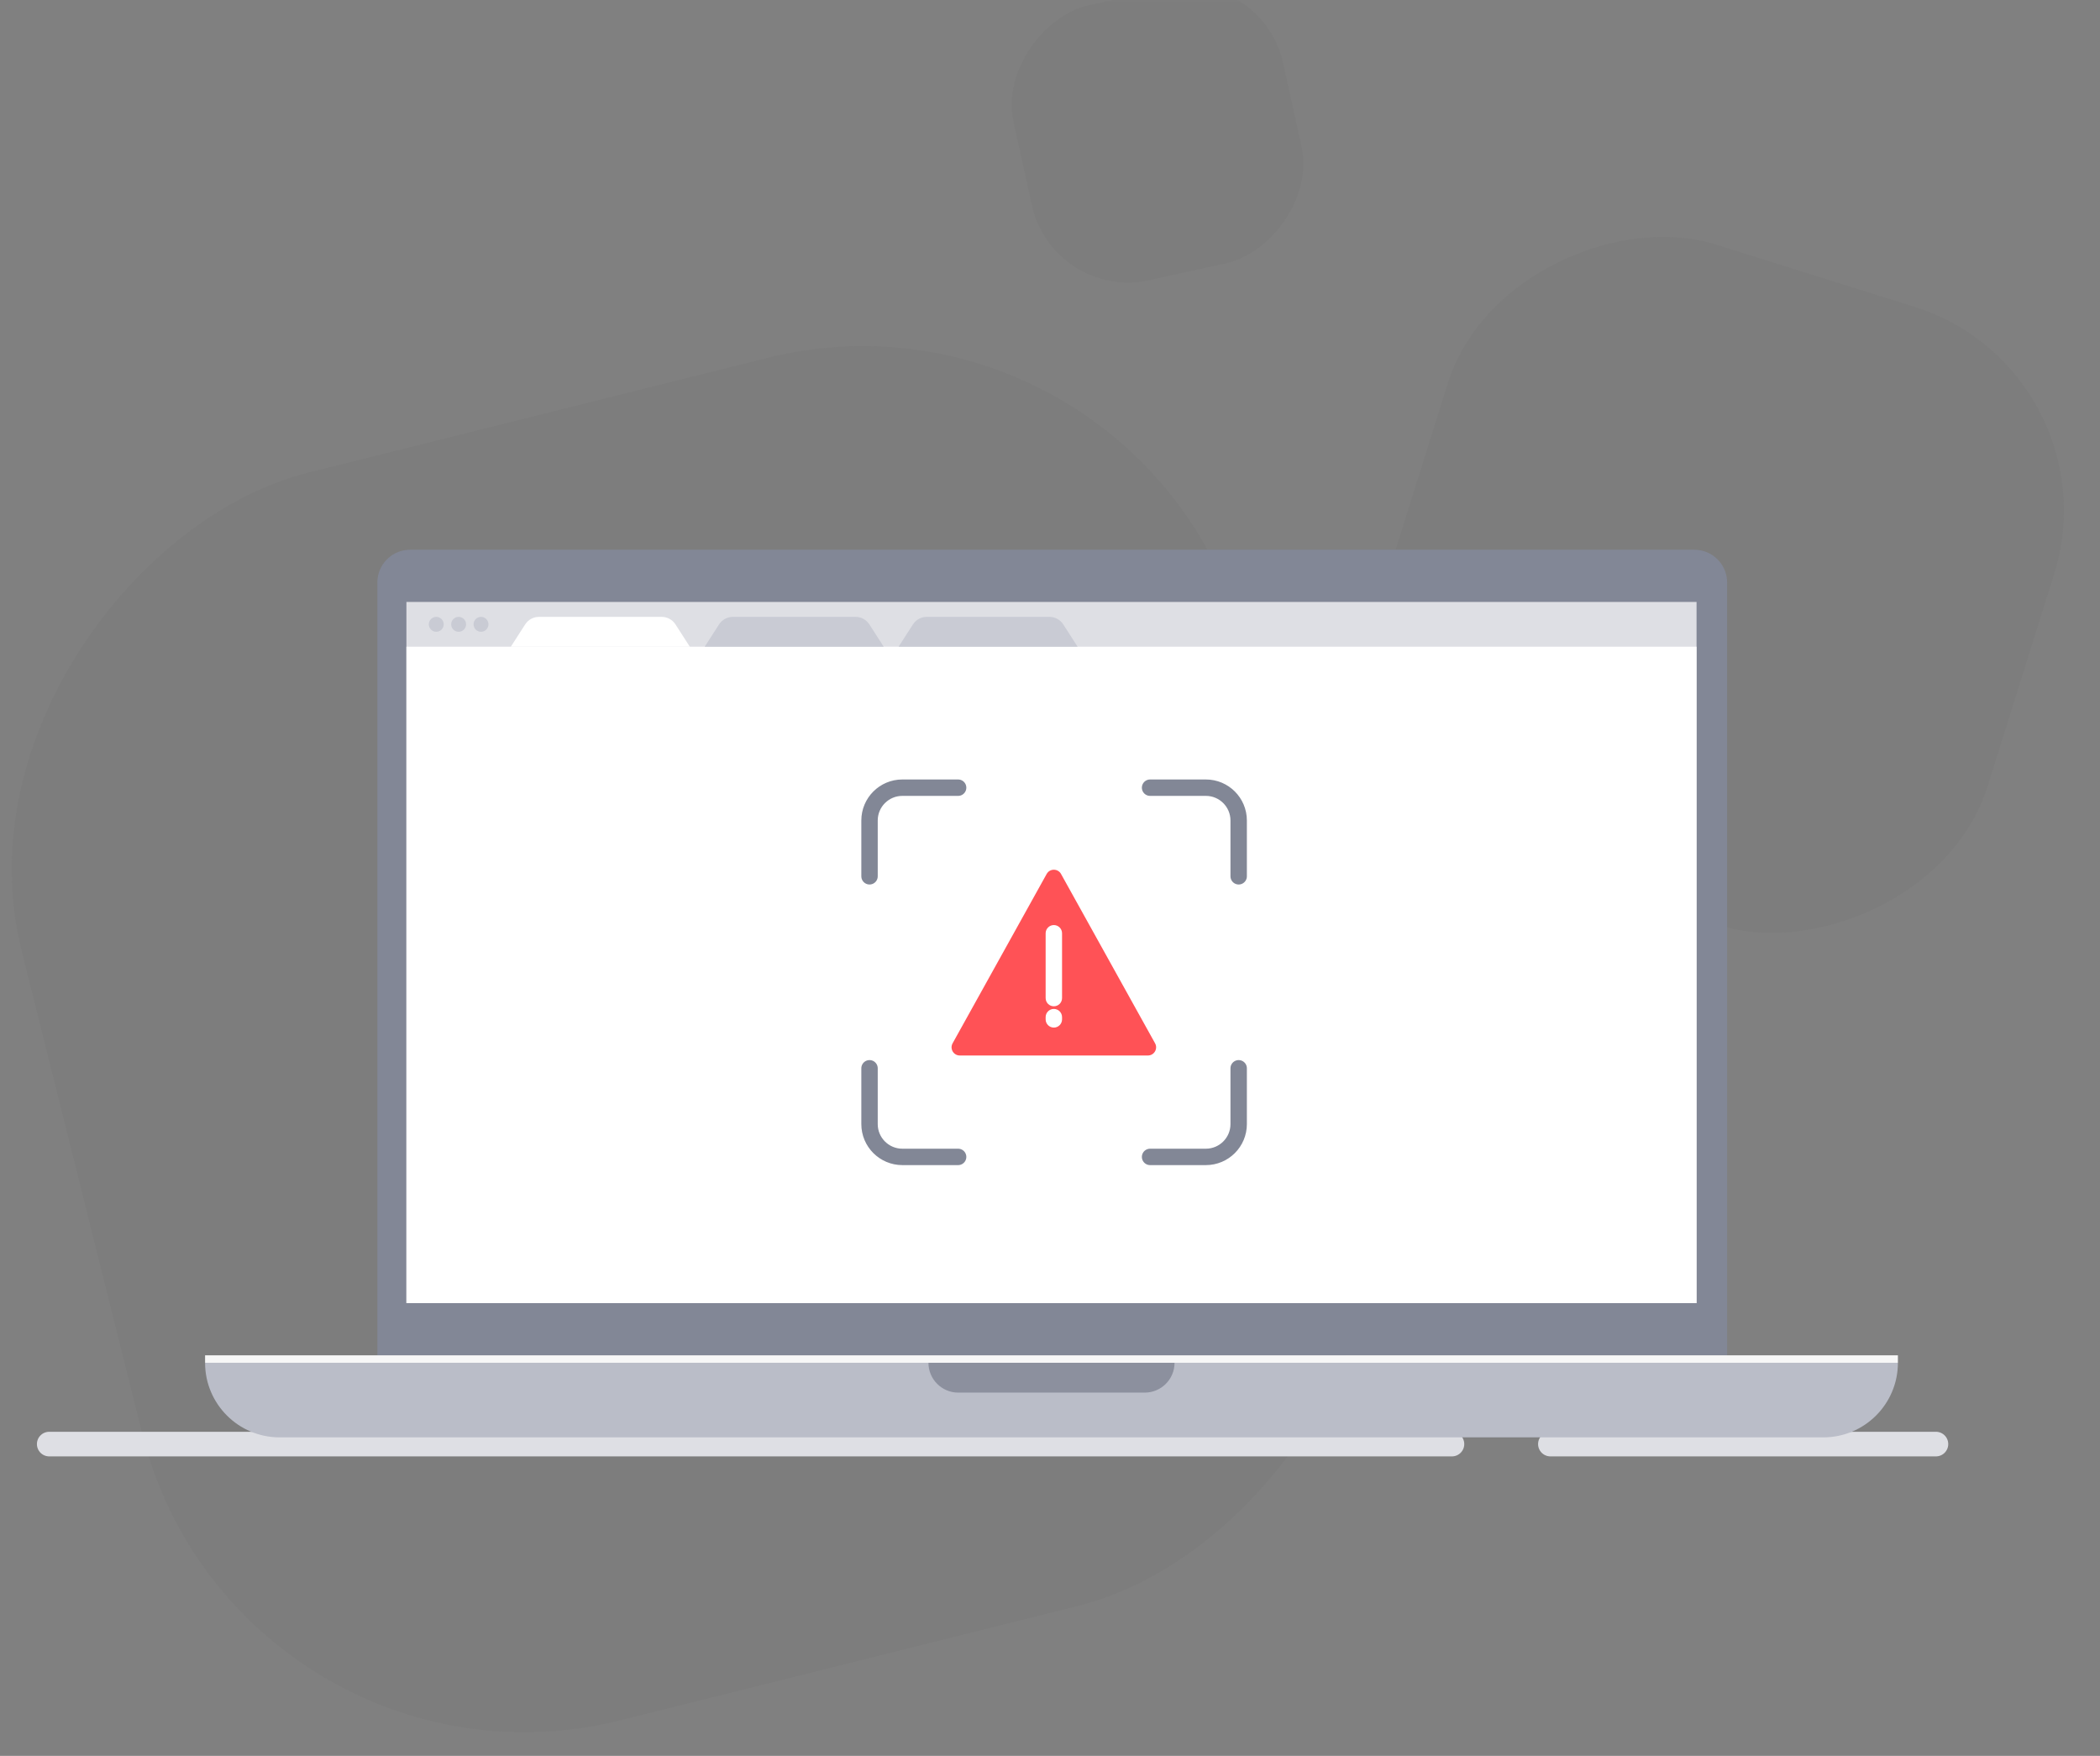 <svg width="256" height="214" viewBox="0 0 256 214" fill="none" xmlns="http://www.w3.org/2000/svg">
<rect x="0" y="0" width="256" height="214" fill="#808080" stroke="none"/>
<mask id="mask0_21625_114166" style="mask-type:alpha" maskUnits="userSpaceOnUse" x="0" y="0" width="256" height="214">
<rect width="256" height="214" fill="#C4C4C4"/>
</mask>
<g mask="url(#mask0_21625_114166)">
<rect opacity="0.04" x="28.994" y="221.305" width="156.725" height="153.675" rx="48" transform="rotate(-104.03 28.994 221.305)" fill="#353A3E"/>
<rect opacity="0.04" x="160.613" y="97.391" width="79.008" height="77.471" rx="26" transform="rotate(-72.595 160.613 97.391)" fill="#353A3E"/>
<rect opacity="0.04" x="128.377" y="36.723" width="34.293" height="33.625" rx="12" transform="rotate(-102.422 128.377 36.723)" fill="#353A3E"/>
<path d="M6 176L177 176" stroke="#DEDFE4" stroke-width="3" stroke-linecap="round"/>
<path d="M189 176H236" stroke="#DEDFE4" stroke-width="3" stroke-linecap="round"/>
<path d="M46 71C46 68.791 47.791 67 50 67H206.545C208.755 67 210.545 68.791 210.545 71V165.182H46V71Z" fill="#828796"/>
<path d="M49.545 73.364H206.818V158.818H49.545V73.364Z" fill="#DEDFE4"/>
<path d="M49.545 78.818H206.818V158.818H49.545V78.818Z" fill="white"/>
<path d="M73.183 75.182H65.703C65.022 75.182 64.389 75.528 64.021 76.1L62.273 78.818H73.183H84.092L82.344 76.1C81.976 75.528 81.343 75.182 80.662 75.182H73.183Z" fill="white"/>
<path d="M96.817 75.182H89.338C88.657 75.182 88.023 75.528 87.655 76.1L85.908 78.818H96.817H107.726L105.979 76.1C105.611 75.528 104.977 75.182 104.297 75.182H96.817Z" fill="#C9CBD4"/>
<path d="M120.454 75.182H112.974C112.294 75.182 111.66 75.528 111.292 76.1L109.545 78.818H120.454H131.363L129.616 76.1C129.248 75.528 128.614 75.182 127.934 75.182H120.454Z" fill="#C9CBD4"/>
<circle cx="53.182" cy="76.091" r="0.909" fill="#C9CBD4"/>
<circle cx="55.909" cy="76.091" r="0.909" fill="#C9CBD4"/>
<circle cx="58.636" cy="76.091" r="0.909" fill="#C9CBD4"/>
<rect x="25" y="165.182" width="206.364" height="0.909" fill="#F7F7F7"/>
<path d="M25 166.091C25 171.112 29.07 175.182 34.091 175.182H222.273C227.294 175.182 231.364 171.112 231.364 166.091H25Z" fill="#BABDC8"/>
<path d="M113.182 166.091C113.182 168.099 114.81 169.727 116.818 169.727H139.545C141.554 169.727 143.182 168.099 143.182 166.091H113.182Z" fill="#8C909E"/>
<path fill-rule="evenodd" clip-rule="evenodd" d="M139.935 128.64H117.001C116.239 128.64 115.757 127.821 116.127 127.155L127.594 106.514C127.975 105.829 128.962 105.829 129.343 106.514L140.809 127.155C141.18 127.821 140.698 128.64 139.935 128.64ZM128.469 112.744C129.021 112.744 129.469 113.191 129.469 113.744V121.643C129.469 122.196 129.021 122.643 128.469 122.643C127.917 122.643 127.469 122.196 127.469 121.643V113.744C127.469 113.191 127.917 112.744 128.469 112.744ZM128.469 122.965C129.021 122.965 129.469 123.412 129.469 123.965V124.239C129.469 124.791 129.021 125.239 128.469 125.239C127.917 125.239 127.469 124.791 127.469 124.239V123.965C127.469 123.412 127.917 122.965 128.469 122.965Z" fill="#FF5256"/>
<path d="M116.8 96H110C107.791 96 106 97.791 106 100V106.8" stroke="#828796" stroke-width="2" stroke-linecap="round"/>
<path d="M116.8 141H110C107.791 141 106 139.209 106 137V130.2" stroke="#828796" stroke-width="2" stroke-linecap="round"/>
<path d="M140.2 96H147C149.209 96 151 97.791 151 100V106.8" stroke="#828796" stroke-width="2" stroke-linecap="round"/>
<path d="M140.2 141H147C149.209 141 151 139.209 151 137V130.2" stroke="#828796" stroke-width="2" stroke-linecap="round"/>
</g>
</svg>
